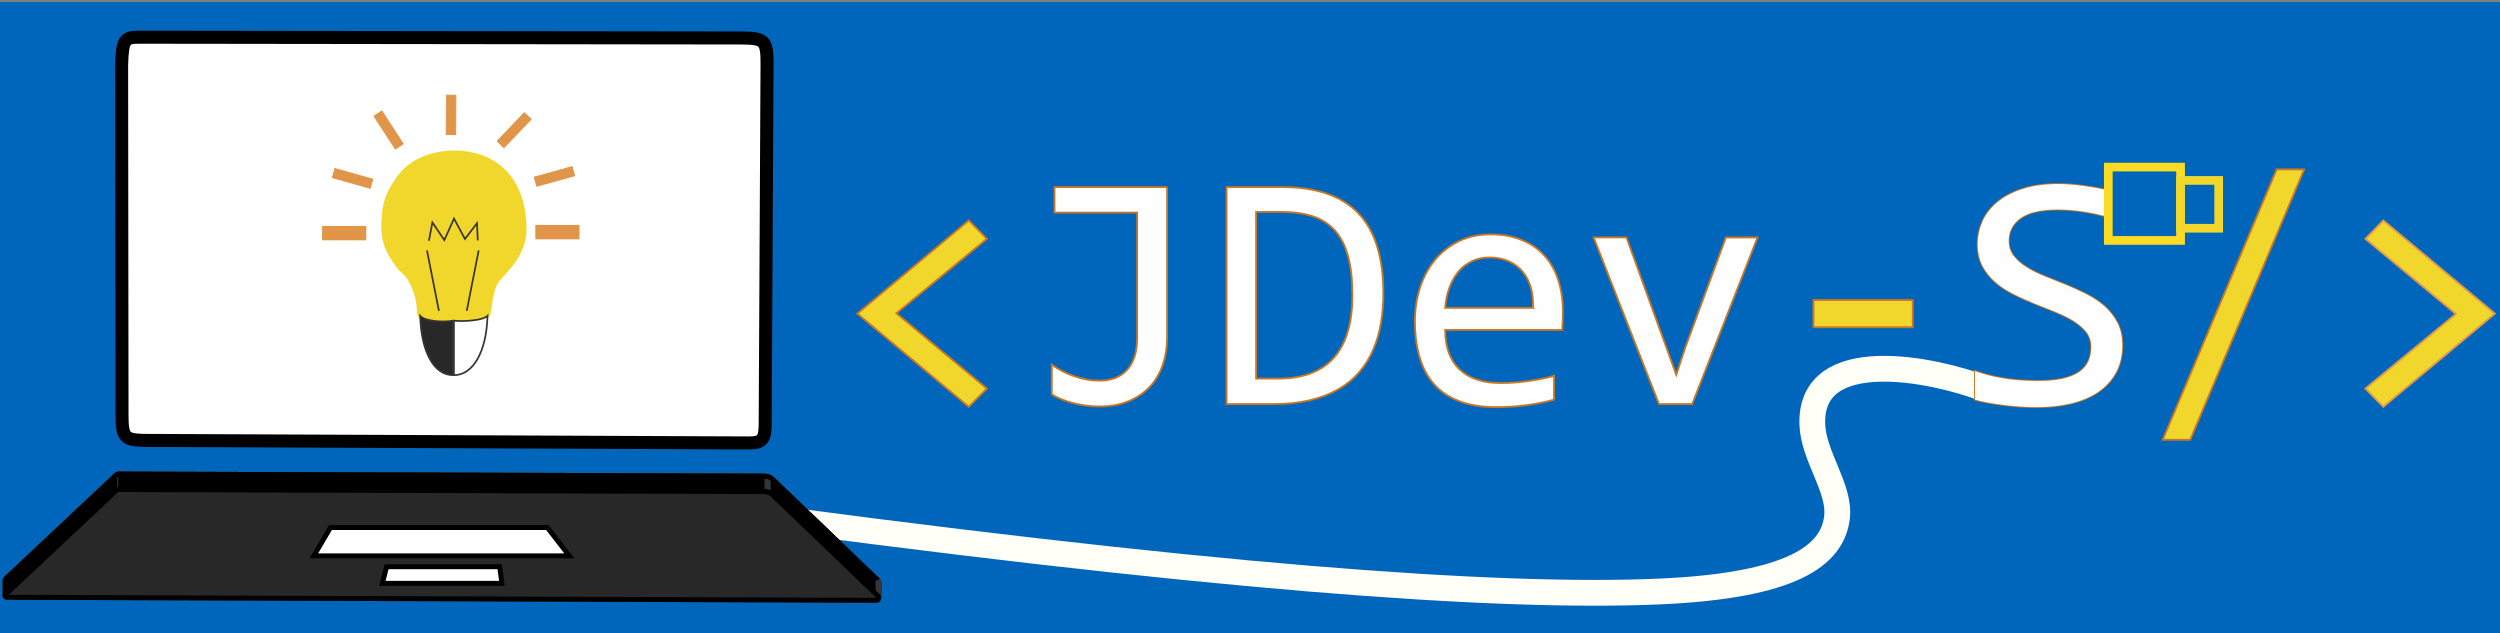 <?xml version="1.0" encoding="UTF-8"?>
<!DOCTYPE svg PUBLIC "-//W3C//DTD SVG 1.1//EN" "http://www.w3.org/Graphics/SVG/1.1/DTD/svg11.dtd">
<!-- Creator: CorelDRAW 2019 (64-Bit) -->
<svg xmlns="http://www.w3.org/2000/svg" xml:space="preserve" width="101.6mm" height="25.745mm" version="1.1" style="shape-rendering:geometricPrecision; text-rendering:geometricPrecision; image-rendering:optimizeQuality; fill-rule:evenodd; clip-rule:evenodd"
viewBox="0 0 10160 2574.46"
 xmlns:xlink="http://www.w3.org/1999/xlink"
 xmlns:xodm="http://www.corel.com/coreldraw/odm/2003">
 <rect x="0" y="0" width="10160" height="2574.46" fill="#808080" stroke="none"/>
 <defs>
  <style type="text/css">
   <![CDATA[
    .str5 {stroke:black;stroke-width:52.92;stroke-miterlimit:22.926}
    .str11 {stroke:#373435;stroke-width:7.06;stroke-miterlimit:22.926}
    .str9 {stroke:#F1D72C;stroke-width:35.28;stroke-miterlimit:22.926}
    .str8 {stroke:#FCDC23;stroke-width:35.28;stroke-miterlimit:22.926}
    .str3 {stroke:#373435;stroke-width:20;stroke-miterlimit:22.926}
    .str7 {stroke:black;stroke-width:20;stroke-miterlimit:22.926}
    .str12 {stroke:#E19549;stroke-width:20;stroke-miterlimit:22.926}
    .str10 {stroke:#F1D72C;stroke-width:20;stroke-miterlimit:22.926}
    .str0 {stroke:#FFFEF7;stroke-width:104.78;stroke-miterlimit:22.926}
    .str1 {stroke:#CC7621;stroke-width:7.62;stroke-miterlimit:22.926}
    .str2 {stroke:#E19549;stroke-width:7.62;stroke-miterlimit:22.926}
    .str4 {stroke:#373435;stroke-width:20;stroke-linejoin:bevel;stroke-miterlimit:22.926}
    .str6 {stroke:black;stroke-width:20;stroke-linejoin:bevel;stroke-miterlimit:22.926}
    .fil1 {fill:none}
    .fil14 {fill:#FEFEFE}
    .fil6 {fill:#373435}
    .fil10 {fill:#282829}
    .fil9 {fill:black}
    .fil0 {fill:#0066BB}
    .fil15 {fill:#E19549}
    .fil13 {fill:#F1D72C}
    .fil8 {fill:#FEFEFE}
    .fil12 {fill:white}
    .fil7 {fill:#FEFEFE;fill-rule:nonzero}
    .fil5 {fill:#373435;fill-rule:nonzero}
    .fil2 {fill:#28BB25;fill-rule:nonzero}
    .fil4 {fill:#F1D72C;fill-rule:nonzero}
    .fil3 {fill:#FEFEFE;fill-rule:nonzero}
    .fil11 {fill:white;fill-rule:nonzero}
   ]]>
  </style>
 </defs>
 <g id="Capa_x0020_1">
  <g id="_2421169784976">
   <rect class="fil0" x="-0.01" y="8.16" width="10160" height="2574.48"/>
   <g>
    <path class="fil1 str0" d="M8059.33 1577.61c-200.57,-76.43 -704.49,-181.97 -694.1,146.31 4.12,131.02 114.67,260.5 100.25,379.25 -18.72,154.08 -180.2,277.52 -726.41,300.88 -650.42,27.82 -1830.44,-54.15 -3930.37,-343.15"/>
    <path class="fil2" d="M4010.59 1579.12l-73.51 74.17 -453.16 -378.75 453.16 -378.76 73.51 74.87 -367.71 302.5 367.71 305.97zm3762.96 -249.3l-403.65 0 0 -110.58 403.65 0 0 110.58zm1590.61 -641.39l-463.09 1098.95 -111.97 0 463.09 -1098.95 111.97 0zm248.59 282.22l73.03 -74.87 453.63 378.76 -453.63 378.75 -73.03 -74.17 367.69 -303.21 -367.69 -305.26z"/>
    <path class="fil3 str1" d="M4742.99 760.3l0 612.84c0,37.78 -5.52,73.73 -16.82,107.59 -11.28,34.11 -28.33,63.59 -51.36,88.93 -22.81,25.11 -51.61,45.16 -86.18,59.91 -34.56,14.97 -75.33,22.35 -122.1,22.35 -17.51,0 -35.48,-1.16 -53.69,-3.69 -18.2,-2.53 -35.7,-5.99 -52.52,-10.37 -16.82,-4.15 -32.72,-9.45 -47.46,-15.67 -14.97,-6 -27.64,-12.67 -38.48,-20.04l0 -120.26c27.88,20.03 58.76,35.94 92.85,47.46 33.87,11.74 67.51,17.51 100.91,17.51 49.08,0 86.86,-14.98 113.36,-44.94 26.48,-29.94 39.85,-73.02 39.85,-129.24l0 -508.7 -335.9 0 0 -103.68 457.54 0zm878.94 431.3c0,42.16 -3.23,82.7 -9.68,121.41 -6.68,38.71 -17.04,74.64 -31.56,107.82 -14.28,33.4 -32.95,63.59 -55.98,90.78 -23.04,27.18 -51.15,50.45 -84.33,69.81 -33.4,19.35 -72.12,34.32 -116.12,44.91 -44.22,10.6 -94.22,15.91 -150.66,15.91l-188.93 0 0 -881.94 227.4 0c137.78,0 240.52,35.5 308.26,106.22 67.72,70.96 101.6,179.24 101.6,325.08zm-125.79 8.53c0,-62.44 -5.77,-115.43 -17.51,-158.52 -11.75,-43.31 -29.5,-78.09 -53.45,-104.82 -23.97,-26.5 -53.91,-45.86 -89.85,-57.6 -35.95,-11.98 -78.33,-17.97 -126.95,-17.97l-103.45 0 0 677.34 89.86 0c200.9,0 301.35,-112.88 301.35,-338.43zm855.43 67.26c0,16.59 -0.23,30.65 -0.68,41.7 -0.46,11.3 -1.16,21.89 -2.08,31.8l-475.53 0c0,69.34 19.37,122.8 58.06,159.89 38.71,37.1 94.47,55.76 167.5,55.76 19.82,0 39.62,-0.71 59.44,-2.31 19.8,-1.61 38.94,-3.68 57.37,-6.46 18.42,-2.76 36.17,-5.75 52.98,-9.21 17.05,-3.23 32.49,-6.9 47.01,-11.05l0 96.75c-32.04,9 -68.2,16.36 -108.53,21.89 -40.08,5.77 -82.01,8.53 -125.09,8.53 -58.29,0 -108.28,-7.84 -149.98,-23.73 -41.94,-15.67 -76.26,-38.48 -102.99,-68.42 -26.95,-29.96 -46.77,-66.6 -59.44,-110.14 -12.9,-43.32 -19.35,-92.61 -19.35,-147.45 0,-47.69 6.91,-92.85 20.51,-135.46 13.83,-42.4 33.86,-79.95 60.13,-111.97 26.27,-32.26 58.51,-57.83 96.77,-76.72 38.23,-18.89 81.78,-28.34 130.4,-28.34 47.21,0 88.91,7.38 125.55,22.35 36.41,14.74 67.04,35.71 91.92,62.89 25.13,27.19 44.02,60.36 56.91,99.3 12.67,38.71 19.12,82.25 19.12,130.4zm-121.65 -16.36c1.39,-30.17 -1.6,-57.83 -8.75,-82.71 -7.13,-24.88 -18.43,-46.53 -33.4,-64.51 -15.2,-17.95 -33.86,-32.01 -56.44,-42.15 -22.58,-10.14 -48.63,-15.2 -78.34,-15.2 -25.8,0 -49.08,4.83 -70.27,14.74 -21.19,9.9 -39.4,23.95 -54.83,41.93 -15.21,17.97 -27.65,39.62 -37.09,64.96 -9.45,25.11 -15.22,52.77 -17.52,82.94l356.64 0zm246.54 -286.14l133.61 0 202.29 558.24 37.09 -112.21 164.5 -446.03 128.78 0 -265.63 677.35 -135.01 0 -265.63 -677.35zm2148.38 438.67c0,41.69 -8.53,78.56 -25.59,109.89 -17.27,31.56 -40.99,57.83 -71.64,78.79 -30.65,20.97 -67.51,36.64 -110.58,47.01 -42.86,10.37 -90.32,15.43 -142.16,15.43 -23.49,0 -46.77,-0.92 -69.81,-2.76 -23.27,-1.85 -45.62,-3.92 -67.04,-6.7 -21.42,-2.76 -41.47,-5.97 -60.36,-9.43 -18.89,-3.69 -36.18,-7.38 -51.38,-11.53l0 -116.12c33.86,12.45 71.66,22.36 113.82,29.51 42.15,7.13 89.84,10.59 143.52,10.59 38.71,0 71.66,-3 98.85,-8.99 27.41,-6.22 49.53,-15.2 67.03,-26.96 17.29,-11.97 29.96,-26.48 37.78,-43.54 7.84,-17.05 11.76,-36.62 11.76,-58.52 0,-23.96 -6.68,-44.23 -19.81,-61.04 -13.37,-16.83 -30.87,-32.03 -52.31,-45.39 -21.65,-13.14 -46.3,-25.36 -73.94,-36.41 -27.66,-11.05 -55.98,-22.35 -84.78,-34.09 -28.81,-11.75 -57.15,-24.42 -84.79,-38.02 -27.66,-13.82 -52.29,-29.95 -73.73,-48.61 -21.65,-18.89 -39.17,-40.78 -52.52,-65.89 -13.13,-25.34 -19.82,-55.3 -19.82,-89.85 0,-30.19 6.22,-59.9 18.89,-89.16 12.68,-29.26 32.26,-55.3 58.76,-77.88 26.49,-22.8 60.58,-41.24 102.28,-55.05 41.7,-14.06 91.24,-20.98 149.06,-20.98 14.75,0 30.88,0.7 48.15,2.07 17.29,1.39 35.02,3.24 52.77,5.77 17.73,2.3 35.25,5.3 52.52,8.29 17.52,3.23 33.64,6.45 48.38,10.14l0 107.82c-34.55,-9.91 -69.34,-17.5 -103.9,-22.58 -34.78,-5.29 -68.2,-7.84 -100.67,-7.84 -68.89,0 -119.35,11.53 -151.83,34.57 -32.49,23.04 -48.62,53.91 -48.62,92.62 0,23.95 6.68,44.46 19.82,61.52 13.36,17.04 30.88,32.47 52.53,45.84 21.42,13.59 46.07,25.8 73.73,36.85 27.64,11.07 55.98,22.35 84.77,34.11 28.8,11.75 57.14,24.42 84.78,38.47 27.66,14.05 52.31,30.41 73.96,49.53 21.42,19.14 38.94,41.7 52.29,67.28 13.15,25.57 19.83,55.99 19.83,91.24z"/>
    <polygon class="fil4 str2" points="9612.75,970.65 9685.78,895.78 10139.41,1274.54 9685.78,1653.29 9612.75,1579.12 9980.44,1275.91 "/>
    <polygon class="fil4 str1" points="9364.16,688.43 8901.07,1787.38 8789.1,1787.38 9252.19,688.43 "/>
    <polygon class="fil4 str1" points="7773.55,1329.82 7369.9,1329.82 7369.9,1219.24 7773.55,1219.24 "/>
    <polygon class="fil4 str1" points="4010.59,1579.12 3937.08,1653.29 3483.92,1274.54 3937.08,895.78 4010.59,970.65 3642.88,1273.15 "/>
    <path class="fil3" d="M8624.84 1403.56c0,41.69 -8.53,78.56 -25.59,109.89 -17.27,31.56 -40.99,57.83 -71.64,78.79 -30.65,20.97 -67.51,36.64 -110.58,47.01 -42.86,10.37 -90.32,15.43 -142.16,15.43 -23.49,0 -46.77,-0.92 -69.81,-2.76 -23.27,-1.85 -45.62,-3.92 -67.04,-6.7 -21.42,-2.76 -41.47,-5.97 -60.36,-9.43 -18.89,-3.69 -36.18,-7.38 -51.38,-11.53l0 -116.12c33.86,12.45 71.66,22.36 113.82,29.51 42.15,7.13 89.84,10.59 143.52,10.59 38.71,0 71.66,-3 98.85,-8.99 27.41,-6.22 49.53,-15.2 67.03,-26.96 17.29,-11.97 29.96,-26.48 37.78,-43.54 7.84,-17.05 11.76,-36.62 11.76,-58.52 0,-23.96 -6.68,-44.23 -19.81,-61.04 -13.37,-16.83 -30.87,-32.03 -52.31,-45.39 -21.65,-13.14 -46.3,-25.36 -73.94,-36.41 -27.66,-11.05 -55.98,-22.35 -84.78,-34.09 -28.81,-11.75 -57.15,-24.42 -84.79,-38.02 -27.66,-13.82 -52.29,-29.95 -73.73,-48.61 -21.65,-18.89 -39.17,-40.78 -52.52,-65.89 -13.13,-25.34 -19.82,-55.3 -19.82,-89.85 0,-30.19 6.22,-59.9 18.89,-89.16 12.68,-29.26 32.26,-55.3 58.76,-77.88 26.49,-22.8 60.58,-41.24 102.28,-55.05 41.7,-14.06 91.24,-20.98 149.06,-20.98 14.75,0 30.88,0.7 48.15,2.07 17.29,1.39 35.02,3.24 52.77,5.77 17.73,2.3 35.25,5.3 52.52,8.29 17.52,3.23 33.64,6.45 48.38,10.14l0 107.82c-34.55,-9.91 -69.34,-17.5 -103.9,-22.58 -34.78,-5.29 -68.2,-7.84 -100.67,-7.84 -68.89,0 -119.35,11.53 -151.83,34.57 -32.49,23.04 -48.62,53.91 -48.62,92.62 0,23.95 6.68,44.46 19.82,61.52 13.36,17.04 30.88,32.47 52.53,45.84 21.42,13.59 46.07,25.8 73.73,36.85 27.64,11.07 55.98,22.35 84.77,34.11 28.8,11.75 57.14,24.42 84.78,38.47 27.66,14.05 52.31,30.41 73.96,49.53 21.42,19.14 38.94,41.7 52.29,67.28 13.15,25.57 19.83,55.99 19.83,91.24z"/>
    <polygon class="fil1 str3" points="560.98,1731.49 3049.74,1731.49 3049.74,218.77 560.98,218.77 "/>
    <path class="fil5 str3" d="M490.51 1926.56l2606.65 8.22c23.94,0.09 31.28,2.32 45.68,16.09l425.5 408.08c5.04,4.77 4.04,17.63 -6.87,17.59l-3529.7 -12.29c-14.65,-0.38 -13.98,-7.26 -1.67,-18.24l436.27 -409.88c11,-10.34 6.69,-9.63 24.14,-9.57z"/>
    <polygon class="fil6 str4" points="490.24,1989.62 490.51,1926.56 3097.16,1934.78 3096.9,1997.84 "/>
    <polygon class="fil6 str4" points="3096.9,1997.84 3097.16,1934.78 3105.41,1934.94 3112.37,1935.39 3118.33,1936.28 3123.57,1937.69 3128.37,1939.75 3132.99,1942.57 3137.72,1946.23 3142.84,1950.87 3142.57,2013.93 3137.45,2009.29 3132.72,2005.62 3128.11,2002.81 3123.31,2000.75 3118.07,1999.34 3112.1,1998.45 3105.14,1997.99 "/>
    <polygon class="fil6 str4" points="3142.57,2013.93 3142.84,1950.87 3568.34,2358.95 3568.07,2422.01 "/>
    <path class="fil6 str4" d="M3568.07 2422.01l1.6 2.12 0.98 2.64 0.33 2.92c2.21,-11.03 4.99,-60.56 -1.05,-68.62l-1.59 -2.12 -0.27 63.06z"/>
    <polygon class="fil6 str4" points="20.56,2422.17 20.82,2359.11 21.36,2356.51 23.12,2353.44 26.04,2349.93 30.1,2346.01 29.84,2409.07 25.77,2412.99 22.85,2416.5 21.1,2419.57 "/>
    <polygon class="fil6 str4" points="29.84,2409.07 30.1,2346.01 466.37,1936.13 466.11,1999.19 "/>
    <polygon class="fil6 str4" points="466.11,1999.19 466.37,1936.13 469.85,1932.75 472.34,1930.27 474.25,1928.55 476.02,1927.44 478.1,1926.83 480.93,1926.58 484.91,1926.53 490.51,1926.56 490.24,1989.62 484.64,1989.59 480.66,1989.64 477.83,1989.89 475.75,1990.5 473.98,1991.6 472.07,1993.32 469.59,1995.81 "/>
    <path class="fil6 str4" d="M490.24 1989.62l2606.66 8.22 8.24 0.15 6.96 0.46 5.97 0.89c1.75,0.47 3.49,0.93 5.24,1.41l4.8 2.06 4.61 2.81 4.73 3.67 5.12 4.64 425.5 408.08c0.53,0.71 1.07,1.41 1.6,2.12l0.98 2.64 0.33 2.92 -0.36 2.92 -1.12 2.7 -1.91 2.23 -2.76 1.51 -3.63 0.55 -3529.7 -12.29 -4.78 -0.44 -3.39 -1.02 -2.04 -1.59 -0.73 -2.09 0.54 -2.6 1.75 -3.07 2.92 -3.51 4.07 -3.92 436.27 -409.88 3.48 -3.38 2.48 -2.49 1.91 -1.72 1.77 -1.1 2.08 -0.61 2.83 -0.25 3.98 -0.05 5.6 0.03z"/>
    <path class="fil7 str3" d="M1571.16 2303.11l459.28 0 9.37 67.57c-161.84,0 -323.68,0 -485.53,0 5.63,-22.52 11.25,-45.05 16.88,-67.57zm-228.07 -159.32l881.23 0 89.12 115.1 -1037.79 0 67.44 -115.1z"/>
    <path class="fil8 str5" d="M569.19 151.2l2445.18 3.14c90.92,1.13 103.36,8.18 102.88,104.5l-7.41 1450.22c0.98,77.15 -9.64,91.32 -67.9,91.07l-2462.81 -10.41c-72.81,-3.06 -83.2,-12.6 -83.29,-105.17l-1.62 -1419.99c3.11,-108.1 13.63,-113.42 74.97,-113.36z"/>
    <path class="fil5 str3" d="M490.51 1926.56l2606.65 8.22c23.94,0.09 31.28,2.32 45.68,16.09l425.5 408.08c5.04,4.77 4.04,17.63 -6.87,17.59l-3529.7 -12.29c-14.65,-0.38 -13.98,-7.26 -1.67,-18.24l436.27 -409.88c11,-10.34 6.69,-9.63 24.14,-9.57z"/>
    <polygon class="fil9 str6" points="490.24,1989.62 490.51,1926.56 3097.16,1934.78 3096.9,1997.84 "/>
    <polygon class="fil6 str6" points="3096.9,1997.84 3097.16,1934.78 3105.41,1934.94 3112.37,1935.39 3118.33,1936.28 3123.57,1937.69 3128.37,1939.75 3132.99,1942.57 3137.72,1946.23 3142.84,1950.87 3142.57,2013.93 3137.45,2009.29 3132.72,2005.62 3128.11,2002.81 3123.31,2000.75 3118.07,1999.34 3112.1,1998.45 3105.14,1997.99 "/>
    <polygon class="fil9 str6" points="3142.57,2013.93 3142.84,1950.87 3568.34,2358.95 3568.07,2422.01 "/>
    <path class="fil6 str4" d="M3568.07 2422.01l1.6 2.12 0.98 2.64 0.33 2.92c2.21,-11.03 4.99,-60.56 -1.05,-68.62l-1.59 -2.12 -0.27 63.06z"/>
    <polygon class="fil6 str6" points="20.56,2422.17 20.82,2359.11 21.36,2356.51 23.12,2353.44 26.04,2349.93 30.1,2346.01 29.84,2409.07 25.77,2412.99 22.85,2416.5 21.1,2419.57 "/>
    <polygon class="fil9 str6" points="29.84,2409.07 30.1,2346.01 466.37,1936.13 466.11,1999.19 "/>
    <polygon class="fil6 str6" points="466.11,1999.19 466.37,1936.13 469.85,1932.75 472.34,1930.27 474.25,1928.55 476.02,1927.44 478.1,1926.83 480.93,1926.58 484.91,1926.53 490.51,1926.56 490.24,1989.62 484.64,1989.59 480.66,1989.64 477.83,1989.89 475.75,1990.5 473.98,1991.6 472.07,1993.32 469.59,1995.81 "/>
    <path class="fil10 str6" d="M490.24 1989.62l2606.66 8.22 8.24 0.15 6.96 0.46 5.97 0.89c1.75,0.47 3.49,0.93 5.24,1.41l4.8 2.06 4.61 2.81 4.73 3.67 5.12 4.64 425.5 408.08c0.53,0.71 1.07,1.41 1.6,2.12l0.98 2.64 0.33 2.92 -0.36 2.92 -1.12 2.7 -1.91 2.23 -2.76 1.51 -3.63 0.55 -3529.7 -12.29 -4.78 -0.44 -3.39 -1.02 -2.04 -1.59 -0.73 -2.09 0.54 -2.6 1.75 -3.07 2.92 -3.51 4.07 -3.92 436.27 -409.88 3.48 -3.38 2.48 -2.49 1.91 -1.72 1.77 -1.1 2.08 -0.61 2.83 -0.25 3.98 -0.05 5.6 0.03z"/>
    <path class="fil11 str7" d="M1571.16 2303.11l459.28 0 9.37 67.57c-161.84,0 -323.68,0 -485.53,0 5.63,-22.52 11.25,-45.05 16.88,-67.57zm-228.07 -159.32l881.23 0 89.12 115.1 -1037.79 0 67.44 -115.1z"/>
    <rect class="fil1 str8" x="8568.15" y="679" width="293.73" height="298.06"/>
    <rect class="fil1 str9" x="8861.25" y="733.22" width="155.51" height="194.39"/>
    <path class="fil12" d="M632.12 218.77l2319.99 2.88c86.27,1.03 98.07,7.51 97.61,95.87l-7.03 1330.42c0.93,70.78 -9.14,83.78 -64.42,83.55l-2336.72 -9.56c-69.08,-2.8 -78.94,-11.55 -79.02,-96.48l-1.55 -1302.69c2.95,-99.16 12.93,-104.04 71.14,-103.99z"/>
    <path class="fil13 str10" d="M1845.45 621.75c167.71,0 285.36,108.22 284.48,314.08 -0.12,28.52 -6.54,47.4 -13.55,66.48 -16.81,45.75 -43.01,78.04 -87.01,124.42 -27.49,28.98 -34.87,69.61 -42.84,131.67 -4.78,37.18 -13.12,40.61 -134.01,44.03 -227.87,6.43 -97.9,-11.9 -185.8,-169.19 -13.43,-24.03 -34.7,-35.4 -46.97,-52.59 -46.28,-64.85 -71.37,-105.57 -54.94,-230.56 6.58,-50.09 32.06,-92.11 57.87,-128.08 47.79,-66.58 135,-100.26 222.77,-100.26z"/>
    <path class="fil10 str11" d="M1707.57 1283.59c18.42,21.37 89.12,27.13 133.74,19.84 0,73.74 0,147.48 0,221.21 -78.15,0.01 -129.64,-95.19 -133.74,-241.05z"/>
    <path class="fil14 str11" d="M1981.28 1283.56c-18.83,18.88 -92.5,23.56 -136.52,19.84 0,73.74 0,147.48 0,221.22 78.15,0.01 132.43,-95.2 136.52,-241.06z"/>
    <polyline class="fil1 str11" points="1743.14,978.7 1757.28,903.97 1805.75,975.67 1845.14,888.31 1889.58,971.12 1938.56,906.99 1941.59,977.18 "/>
    <line class="fil1 str11" x1="1783.75" y1="1263.23" x2="1735.27" y2= "1017.82" />
    <line class="fil1 str11" x1="1896.87" y1="1263.23" x2="1945.34" y2= "1017.82" />
    <rect class="fil15 str12" x="2185.48" y="924.16" width="159.57" height="38.38"/>
    <rect class="fil15 str12" transform="matrix(0.184 -0.051 0.051 0.184 2171.13 719.872)" width="836.09" height="201.08"/>
    <rect class="fil15 str12" transform="matrix(0.132 -0.138 0.138 0.132 2020.41 573.503)" width="836.09" height="201.08"/>
    <rect class="fil15 str12" x="1318.97" y="928.2" width="159.57" height="38.38"/>
    <rect class="fil15 str12" transform="matrix(0.184 0.052 -0.052 0.184 1361.19 684.917)" width="836.09" height="201.08"/>
    <rect class="fil15 str12" transform="matrix(0.104 0.16 -0.16 0.104 1551.91 451.003)" width="836.09" height="201.08"/>
    <rect class="fil15 str12" transform="matrix(-0.001 0.191 -0.191 -0.001 1852.66 386.997)" width="836.09" height="201.08"/>
   </g>
  </g>
 </g>
</svg>
